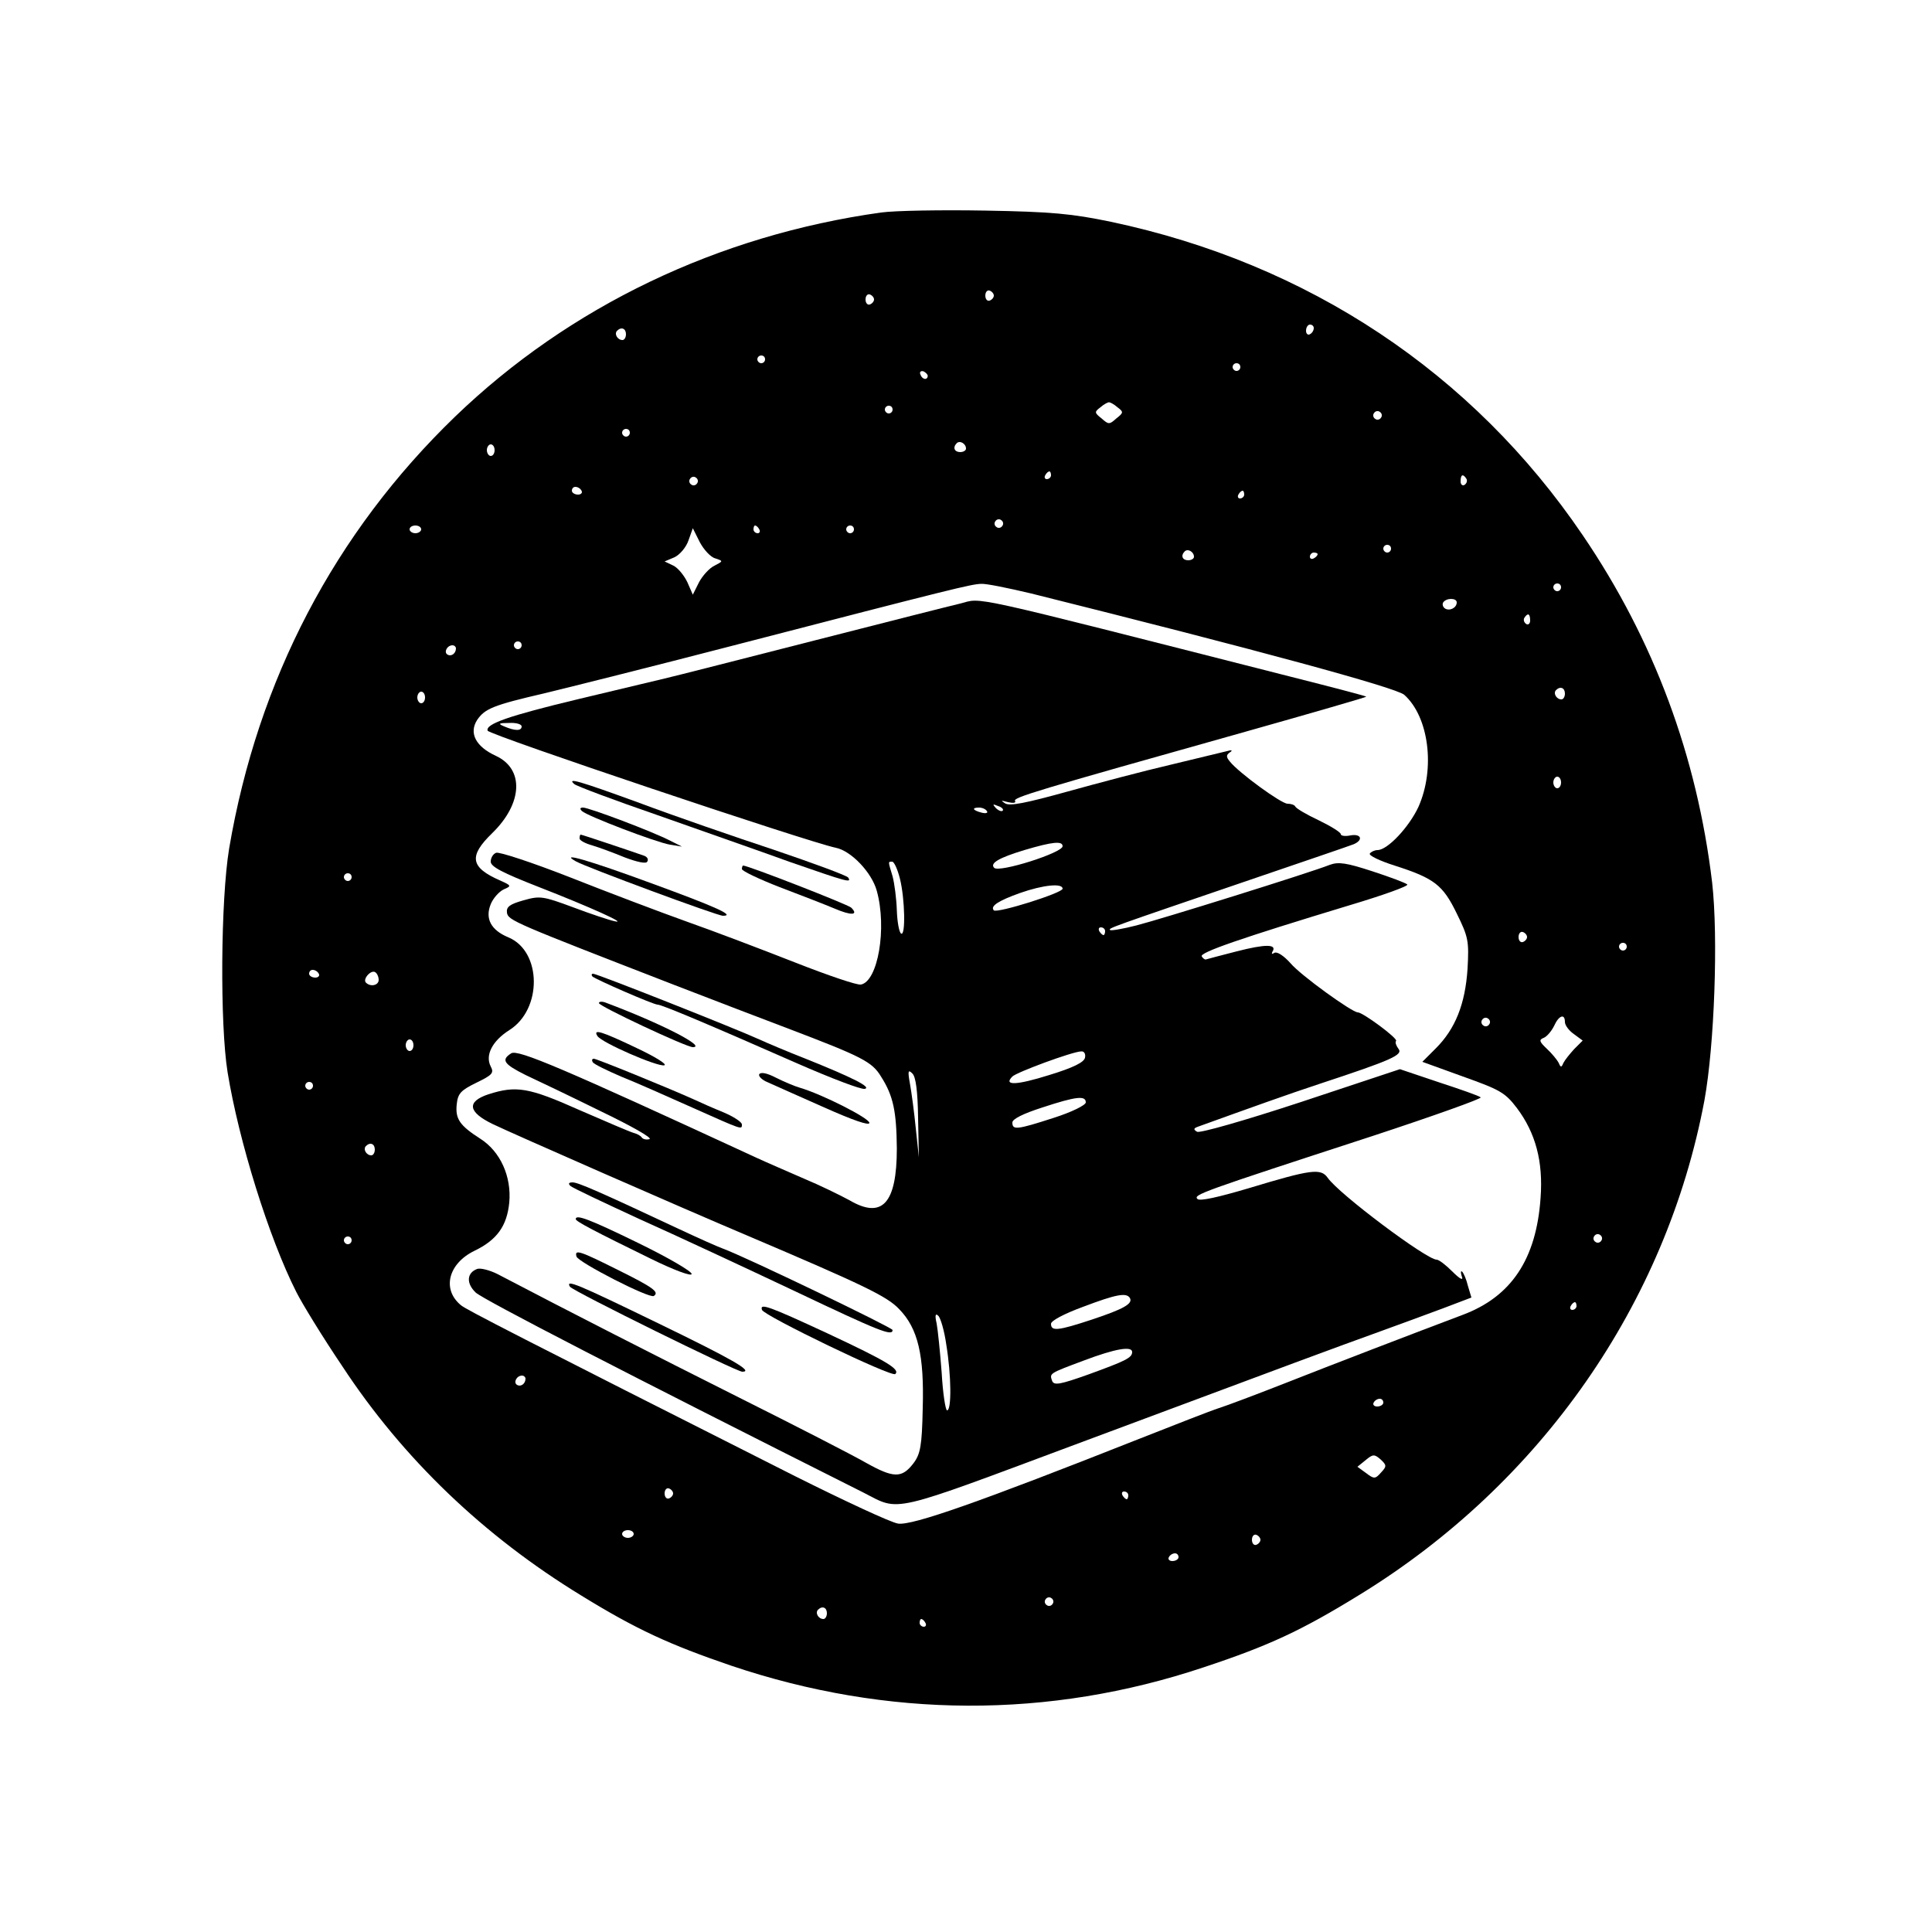 <?xml version="1.0" standalone="no"?>
<!DOCTYPE svg PUBLIC "-//W3C//DTD SVG 20010904//EN"
 "http://www.w3.org/TR/2001/REC-SVG-20010904/DTD/svg10.dtd">
<svg version="1.0" xmlns="http://www.w3.org/2000/svg"
 width="500pt" height="500pt" viewBox="0 0 500 500"
 preserveAspectRatio="xMidYMid meet">
<g transform="translate(0,500) scale(0.1,-0.1)"
fill="#000000" stroke="none">
<path d="M2280 4450 c-422 -59 -806 -243 -1102 -528 -312 -301 -511 -682 -585
-1118 -22 -133 -24 -455 -4 -579 29 -178 107 -429 178 -569 14 -28 67 -115
119 -192 157 -239 366 -439 618 -593 143 -88 228 -127 389 -182 404 -136 821
-138 1222 -4 169 56 253 95 404 188 469 288 793 753 892 1279 26 143 36 423
20 564 -39 326 -150 627 -335 899 -285 420 -710 703 -1221 811 -101 21 -153
26 -325 29 -113 2 -234 0 -270 -5z m292 -215 c0 -5 -5 -11 -11 -13 -6 -2 -11
4 -11 13 0 9 5 15 11 13 6 -2 11 -8 11 -13z m-310 -10 c0 -5 -5 -11 -11 -13
-6 -2 -11 4 -11 13 0 9 5 15 11 13 6 -2 11 -8 11 -13z m1138 -74 c0 -6 -4 -13
-10 -16 -5 -3 -10 1 -10 9 0 9 5 16 10 16 6 0 10 -4 10 -9z m-1780 -16 c0 -8
-4 -15 -9 -15 -13 0 -22 16 -14 24 11 11 23 6 23 -9z m360 -65 c0 -5 -4 -10
-10 -10 -5 0 -10 5 -10 10 0 6 5 10 10 10 6 0 10 -4 10 -10z m1230 -20 c0 -5
-4 -10 -10 -10 -5 0 -10 5 -10 10 0 6 5 10 10 10 6 0 10 -4 10 -10z m-809 -23
c-1 -12 -15 -9 -19 4 -3 6 1 10 8 8 6 -3 11 -8 11 -12z m491 -81 c16 -12 16
-14 -3 -29 -18 -16 -20 -16 -38 0 -19 15 -19 17 -3 29 9 8 19 13 22 13 3 0 13
-5 22 -13z m-582 -6 c0 -5 -4 -10 -10 -10 -5 0 -10 5 -10 10 0 6 5 10 10 10 6
0 10 -4 10 -10z m1264 -21 c-3 -5 -10 -7 -15 -3 -5 3 -7 10 -3 15 3 5 10 7 15
3 5 -3 7 -10 3 -15z m-1944 -39 c0 -5 -4 -10 -10 -10 -5 0 -10 5 -10 10 0 6 5
10 10 10 6 0 10 -4 10 -10z m870 -41 c0 -5 -7 -9 -15 -9 -15 0 -20 12 -9 23 8
8 24 -1 24 -14z m-1220 -4 c0 -8 -4 -15 -10 -15 -5 0 -10 7 -10 15 0 8 5 15
10 15 6 0 10 -7 10 -15z m1440 -65 c0 -5 -5 -10 -11 -10 -5 0 -7 5 -4 10 3 6
8 10 11 10 2 0 4 -4 4 -10z m-916 -21 c-3 -5 -10 -7 -15 -3 -5 3 -7 10 -3 15
3 5 10 7 15 3 5 -3 7 -10 3 -15z m1991 12 c3 -5 1 -12 -5 -16 -5 -3 -10 1 -10
9 0 18 6 21 15 7z m-2290 -31 c3 -5 -1 -10 -9 -10 -9 0 -16 5 -16 10 0 6 4 10
9 10 6 0 13 -4 16 -10z m1715 -10 c0 -5 -5 -10 -11 -10 -5 0 -7 5 -4 10 3 6 8
10 11 10 2 0 4 -4 4 -10z m-626 -81 c-3 -5 -10 -7 -15 -3 -5 3 -7 10 -3 15 3
5 10 7 15 3 5 -3 7 -10 3 -15z m-1504 -9 c0 -5 -7 -10 -15 -10 -8 0 -15 5 -15
10 0 6 7 10 15 10 8 0 15 -4 15 -10z m875 0 c3 -5 1 -10 -4 -10 -6 0 -11 5
-11 10 0 6 2 10 4 10 3 0 8 -4 11 -10z m245 0 c0 -5 -4 -10 -10 -10 -5 0 -10
5 -10 10 0 6 5 10 10 10 6 0 10 -4 10 -10z m-359 -75 c21 -7 21 -7 -2 -19 -13
-6 -31 -26 -40 -43 l-16 -32 -14 32 c-8 17 -24 37 -36 43 l-23 11 26 11 c14 7
30 26 36 44 l11 31 18 -36 c10 -19 28 -39 40 -42z m1749 25 c0 -5 -4 -10 -10
-10 -5 0 -10 5 -10 10 0 6 5 10 10 10 6 0 10 -4 10 -10z m-510 -21 c0 -5 -7
-9 -15 -9 -15 0 -20 12 -9 23 8 8 24 -1 24 -14z m320 7 c0 -3 -4 -8 -10 -11
-5 -3 -10 -1 -10 4 0 6 5 11 10 11 6 0 10 -2 10 -4z m-741 -102 c581 -145 942
-243 965 -262 64 -57 81 -191 37 -290 -24 -52 -80 -112 -106 -112 -7 0 -16 -4
-20 -9 -3 -5 26 -19 64 -31 103 -33 125 -50 161 -124 30 -61 32 -71 28 -143
-6 -92 -32 -156 -82 -206 l-35 -35 105 -38 c95 -34 109 -41 140 -82 48 -64 68
-138 61 -232 -11 -159 -76 -256 -202 -303 -122 -46 -336 -128 -465 -179 -69
-27 -143 -55 -165 -62 -22 -7 -116 -44 -210 -81 -407 -161 -585 -224 -621
-218 -19 3 -139 59 -267 123 -721 364 -851 431 -864 442 -50 41 -33 108 35
141 58 28 84 64 90 125 6 67 -23 132 -75 165 -53 34 -65 51 -61 89 3 28 10 36
51 56 41 20 46 25 37 42 -15 29 4 66 48 94 86 54 84 204 -2 240 -46 19 -61 49
-46 86 6 15 21 32 33 38 21 9 21 10 -8 23 -78 34 -83 63 -21 123 79 77 83 166
9 200 -52 24 -70 59 -48 93 20 29 41 38 175 69 58 14 278 69 490 124 571 148
613 158 639 159 13 1 71 -11 130 -25z m1371 16 c0 -5 -4 -10 -10 -10 -5 0 -10
5 -10 10 0 6 5 10 10 10 6 0 10 -4 10 -10z m-270 -39 c0 -14 -18 -23 -30 -16
-6 4 -8 11 -5 16 8 12 35 12 35 0z m190 -47 c0 -8 -5 -12 -10 -9 -6 4 -8 11
-5 16 9 14 15 11 15 -7z m-2610 -64 c0 -5 -4 -10 -10 -10 -5 0 -10 5 -10 10 0
6 5 10 10 10 6 0 10 -4 10 -10z m-170 -8 c0 -13 -12 -22 -22 -16 -10 6 -1 24
13 24 5 0 9 -4 9 -8z m2870 -117 c0 -8 -4 -15 -9 -15 -13 0 -22 16 -14 24 11
11 23 6 23 -9z m-2950 -10 c0 -8 -4 -15 -10 -15 -5 0 -10 7 -10 15 0 8 5 15
10 15 6 0 10 -7 10 -15z m2940 -220 c0 -8 -4 -15 -10 -15 -5 0 -10 7 -10 15 0
8 5 15 10 15 6 0 10 -7 10 -15z m-3130 -245 c0 -5 -4 -10 -10 -10 -5 0 -10 5
-10 10 0 6 5 10 10 10 6 0 10 -4 10 -10z m3042 -155 c0 -5 -5 -11 -11 -13 -6
-2 -11 4 -11 13 0 9 5 15 11 13 6 -2 11 -8 11 -13z m258 -25 c0 -5 -4 -10 -10
-10 -5 0 -10 5 -10 10 0 6 5 10 10 10 6 0 10 -4 10 -10z m-3385 -70 c3 -5 -1
-10 -9 -10 -9 0 -16 5 -16 10 0 6 4 10 9 10 6 0 13 -4 16 -10z m155 -16 c0
-14 -21 -19 -33 -7 -9 9 13 34 24 27 5 -3 9 -12 9 -20z m2874 -115 c-3 -5 -10
-7 -15 -3 -5 3 -7 10 -3 15 3 5 10 7 15 3 5 -3 7 -10 3 -15z m196 6 c0 -8 10
-22 23 -31 l23 -17 -22 -22 c-11 -12 -24 -28 -28 -36 -5 -12 -7 -12 -12 0 -4
8 -18 25 -31 37 -19 18 -21 23 -8 28 8 3 20 17 27 31 12 27 28 33 28 10z
m-2980 -60 c0 -8 -4 -15 -10 -15 -5 0 -10 7 -10 15 0 8 5 15 10 15 6 0 10 -7
10 -15z m-260 -105 c0 -5 -4 -10 -10 -10 -5 0 -10 5 -10 10 0 6 5 10 10 10 6
0 10 -4 10 -10z m160 -165 c0 -8 -4 -15 -9 -15 -13 0 -22 16 -14 24 11 11 23
6 23 -9z m3174 -236 c-3 -5 -10 -7 -15 -3 -5 3 -7 10 -3 15 3 5 10 7 15 3 5
-3 7 -10 3 -15z m-3234 1 c0 -5 -4 -10 -10 -10 -5 0 -10 5 -10 10 0 6 5 10 10
10 6 0 10 -4 10 -10z m3170 -170 c0 -5 -5 -10 -11 -10 -5 0 -7 5 -4 10 3 6 8
10 11 10 2 0 4 -4 4 -10z m-2720 -188 c0 -13 -12 -22 -22 -16 -10 6 -1 24 13
24 5 0 9 -4 9 -8z m2220 -62 c0 -5 -7 -10 -16 -10 -8 0 -12 5 -9 10 3 6 10 10
16 10 5 0 9 -4 9 -10z m-6 -181 c-15 -17 -18 -17 -39 -1 l-22 16 21 17 c19 16
23 16 39 2 16 -15 16 -18 1 -34z m-1832 -54 c0 -5 -5 -11 -11 -13 -6 -2 -11 4
-11 13 0 9 5 15 11 13 6 -2 11 -8 11 -13z m1178 -5 c0 -5 -2 -10 -4 -10 -3 0
-8 5 -11 10 -3 6 -1 10 4 10 6 0 11 -4 11 -10z m-1280 -100 c0 -5 -7 -10 -15
-10 -8 0 -15 5 -15 10 0 6 7 10 15 10 8 0 15 -4 15 -10z m1622 -15 c0 -5 -5
-11 -11 -13 -6 -2 -11 4 -11 13 0 9 5 15 11 13 6 -2 11 -8 11 -13z m-212 -45
c0 -5 -7 -10 -16 -10 -8 0 -12 5 -9 10 3 6 10 10 16 10 5 0 9 -4 9 -10z m-326
-121 c-3 -5 -10 -7 -15 -3 -5 3 -7 10 -3 15 3 5 10 7 15 3 5 -3 7 -10 3 -15z
m-584 -24 c0 -8 -4 -15 -9 -15 -13 0 -22 16 -14 24 11 11 23 6 23 -9z m255
-25 c3 -5 1 -10 -4 -10 -6 0 -11 5 -11 10 0 6 2 10 4 10 3 0 8 -4 11 -10z"/>
<path d="M2485 3438 c-22 -5 -191 -48 -375 -95 -184 -47 -360 -92 -390 -99
-30 -7 -130 -31 -222 -53 -184 -44 -242 -65 -236 -82 4 -11 832 -289 901 -303
40 -8 93 -64 106 -111 27 -97 3 -235 -41 -243 -10 -2 -86 24 -170 57 -84 33
-210 81 -281 106 -70 25 -207 77 -303 115 -97 38 -182 66 -190 63 -8 -3 -14
-13 -14 -23 0 -13 31 -29 123 -65 136 -53 235 -98 197 -89 -14 3 -62 19 -107
36 -78 29 -86 30 -128 18 -36 -10 -45 -17 -43 -32 3 -20 18 -26 433 -187 88
-34 221 -85 295 -113 192 -73 217 -86 240 -124 32 -50 40 -90 41 -186 0 -143
-38 -184 -123 -134 -24 13 -77 39 -118 56 -41 18 -97 42 -125 55 -500 231
-615 280 -632 269 -27 -17 -19 -28 37 -56 30 -14 118 -56 195 -94 77 -37 134
-69 126 -72 -7 -2 -16 -1 -20 4 -3 5 -13 10 -21 12 -8 2 -71 29 -140 59 -132
59 -164 64 -236 41 -57 -19 -53 -46 11 -77 54 -26 485 -215 655 -287 306 -130
366 -159 397 -192 49 -50 65 -120 61 -257 -2 -97 -6 -118 -24 -142 -30 -39
-51 -39 -124 2 -35 20 -183 96 -329 169 -223 112 -431 218 -624 319 -20 10
-44 16 -52 13 -27 -10 -29 -37 -4 -61 19 -18 391 -210 1004 -518 96 -49 61
-57 565 131 560 209 660 246 760 282 58 21 137 50 177 65 l71 27 -9 30 c-4 17
-11 33 -15 37 -4 3 -4 -2 -1 -12 5 -12 -4 -8 -24 12 -17 17 -35 31 -41 31 -26
0 -253 170 -282 212 -18 25 -42 22 -204 -27 -81 -24 -127 -34 -133 -28 -11 11
5 17 453 163 158 52 284 97 280 100 -4 4 -53 21 -108 39 l-101 34 -256 -85
c-149 -49 -262 -81 -269 -77 -10 6 -9 9 2 13 133 48 233 84 315 111 188 62
217 75 204 91 -6 8 -9 17 -6 20 6 6 -86 74 -99 74 -15 0 -148 96 -174 127 -18
20 -35 31 -42 27 -6 -4 -8 -3 -5 3 13 20 -18 20 -92 1 -40 -10 -76 -20 -80
-21 -3 -1 -8 3 -11 8 -5 10 98 46 382 132 87 26 154 50 150 54 -4 4 -44 19
-90 34 -67 22 -88 25 -110 17 -53 -21 -438 -141 -501 -157 -35 -9 -65 -14 -68
-12 -5 5 -4 5 362 130 138 47 258 88 268 92 26 11 20 28 -8 23 -14 -3 -25 -1
-25 3 0 5 -26 21 -57 36 -32 15 -59 31 -61 36 -2 4 -11 7 -20 7 -16 0 -126 80
-149 109 -10 12 -10 17 0 24 8 5 5 7 -8 3 -11 -3 -76 -18 -145 -35 -69 -16
-190 -48 -269 -70 -105 -29 -148 -38 -160 -30 -12 8 -11 8 8 3 13 -3 21 -2 18
3 -6 9 47 25 595 179 174 49 315 90 314 91 -2 2 -90 25 -197 52 -857 218 -794
204 -854 189z m-1135 -318 c0 -12 -17 -12 -45 0 -17 7 -15 9 13 9 17 1 32 -3
32 -9z m1245 -218 c-3 -3 -11 0 -18 7 -9 10 -8 11 6 5 10 -3 15 -9 12 -12z
m-41 -1 c4 -5 -3 -7 -14 -4 -23 6 -26 13 -6 13 8 0 17 -4 20 -9z m196 -91 c0
-17 -164 -69 -177 -56 -12 12 12 26 78 46 74 22 99 24 99 10z m-421 -84 c13
-52 15 -150 3 -142 -5 3 -10 30 -11 60 -1 30 -6 69 -11 88 -12 40 -12 38 -1
38 5 0 14 -20 20 -44z m421 -26 c0 -11 -169 -64 -178 -56 -10 11 12 25 68 45
60 21 110 26 110 11z m110 -110 c0 -5 -2 -10 -4 -10 -3 0 -8 5 -11 10 -3 6 -1
10 4 10 6 0 11 -4 11 -10z m-52 -327 c-2 -12 -30 -26 -92 -45 -86 -27 -120
-28 -96 -4 11 11 154 64 178 65 8 1 12 -7 10 -16z m-432 -156 l2 -102 -8 75
c-4 41 -11 93 -15 115 -6 33 -5 38 6 27 9 -8 14 -45 15 -115z m434 40 c0 -7
-36 -25 -83 -40 -96 -31 -107 -32 -107 -12 0 9 28 23 78 39 88 29 112 31 112
13z m114 -506 c9 -15 -17 -29 -98 -56 -88 -29 -106 -31 -106 -11 0 8 34 26 83
44 87 33 112 37 121 23z m-475 -121 c13 -79 14 -170 2 -170 -4 0 -11 44 -14
98 -4 53 -10 111 -13 127 -5 21 -3 27 4 20 6 -5 16 -39 21 -75z m481 -19 c0
-15 -17 -23 -113 -58 -73 -26 -89 -29 -94 -17 -7 20 -9 19 82 53 82 31 125 38
125 22z"/>
<path d="M1486 2971 c5 -5 101 -41 214 -80 113 -40 268 -94 345 -122 147 -51
160 -55 150 -40 -3 5 -90 37 -193 72 -103 34 -259 88 -347 121 -159 58 -188
66 -169 49z"/>
<path d="M1506 2901 c14 -13 192 -81 228 -87 l31 -5 -30 15 c-46 24 -211 86
-226 86 -8 0 -9 -3 -3 -9z"/>
<path d="M1500 2830 c0 -5 15 -13 33 -18 17 -5 55 -19 84 -31 32 -12 55 -17
58 -11 4 6 0 12 -7 15 -28 10 -162 55 -165 55 -2 0 -3 -4 -3 -10z"/>
<path d="M1490 2771 c26 -15 366 -141 381 -141 33 0 -18 23 -185 84 -163 60
-240 82 -196 57z"/>
<path d="M1920 2751 c0 -5 44 -26 98 -47 53 -20 117 -45 141 -55 44 -19 64
-18 44 2 -8 8 -267 109 -280 109 -1 0 -3 -4 -3 -9z"/>
<path d="M1533 2473 c9 -8 158 -73 169 -73 11 0 143 -56 361 -152 87 -38 165
-68 175 -66 18 4 -28 28 -158 80 -41 16 -93 38 -115 48 -66 30 -420 170 -430
170 -4 0 -5 -3 -2 -7z"/>
<path d="M1550 2404 c0 -8 226 -114 243 -114 37 0 -81 61 -225 115 -10 4 -18
3 -18 -1z"/>
<path d="M1546 2319 c10 -17 155 -80 173 -76 9 2 -23 22 -72 45 -90 43 -113
50 -101 31z"/>
<path d="M1534 2251 c3 -5 36 -21 73 -37 38 -15 121 -52 186 -81 130 -58 127
-57 127 -43 0 6 -21 20 -47 31 -27 11 -61 26 -78 34 -69 31 -251 105 -258 105
-5 0 -6 -4 -3 -9z"/>
<path d="M1965 2220 c-3 -5 7 -15 22 -21 15 -7 81 -36 146 -65 74 -33 117 -48
117 -40 0 12 -122 74 -180 91 -14 4 -42 16 -62 26 -23 12 -39 15 -43 9z"/>
<path d="M1476 1931 c5 -5 86 -43 179 -86 94 -42 274 -126 401 -186 221 -105
254 -118 254 -101 0 6 -380 189 -440 211 -14 5 -63 27 -110 49 -209 98 -264
122 -278 122 -10 0 -12 -3 -6 -9z"/>
<path d="M1490 1845 c0 -6 50 -32 193 -102 61 -30 107 -47 107 -40 0 7 -62 43
-138 80 -127 62 -162 75 -162 62z"/>
<path d="M1492 1748 c5 -15 188 -109 200 -102 15 10 -1 22 -94 68 -96 48 -112
54 -106 34z"/>
<path d="M1475 1670 c7 -11 431 -220 446 -220 31 0 -27 33 -219 126 -210 102
-239 114 -227 94z"/>
<path d="M1972 1610 c5 -15 336 -175 345 -166 13 12 -21 33 -175 105 -155 72
-176 79 -170 61z"/>
</g>
</svg>
